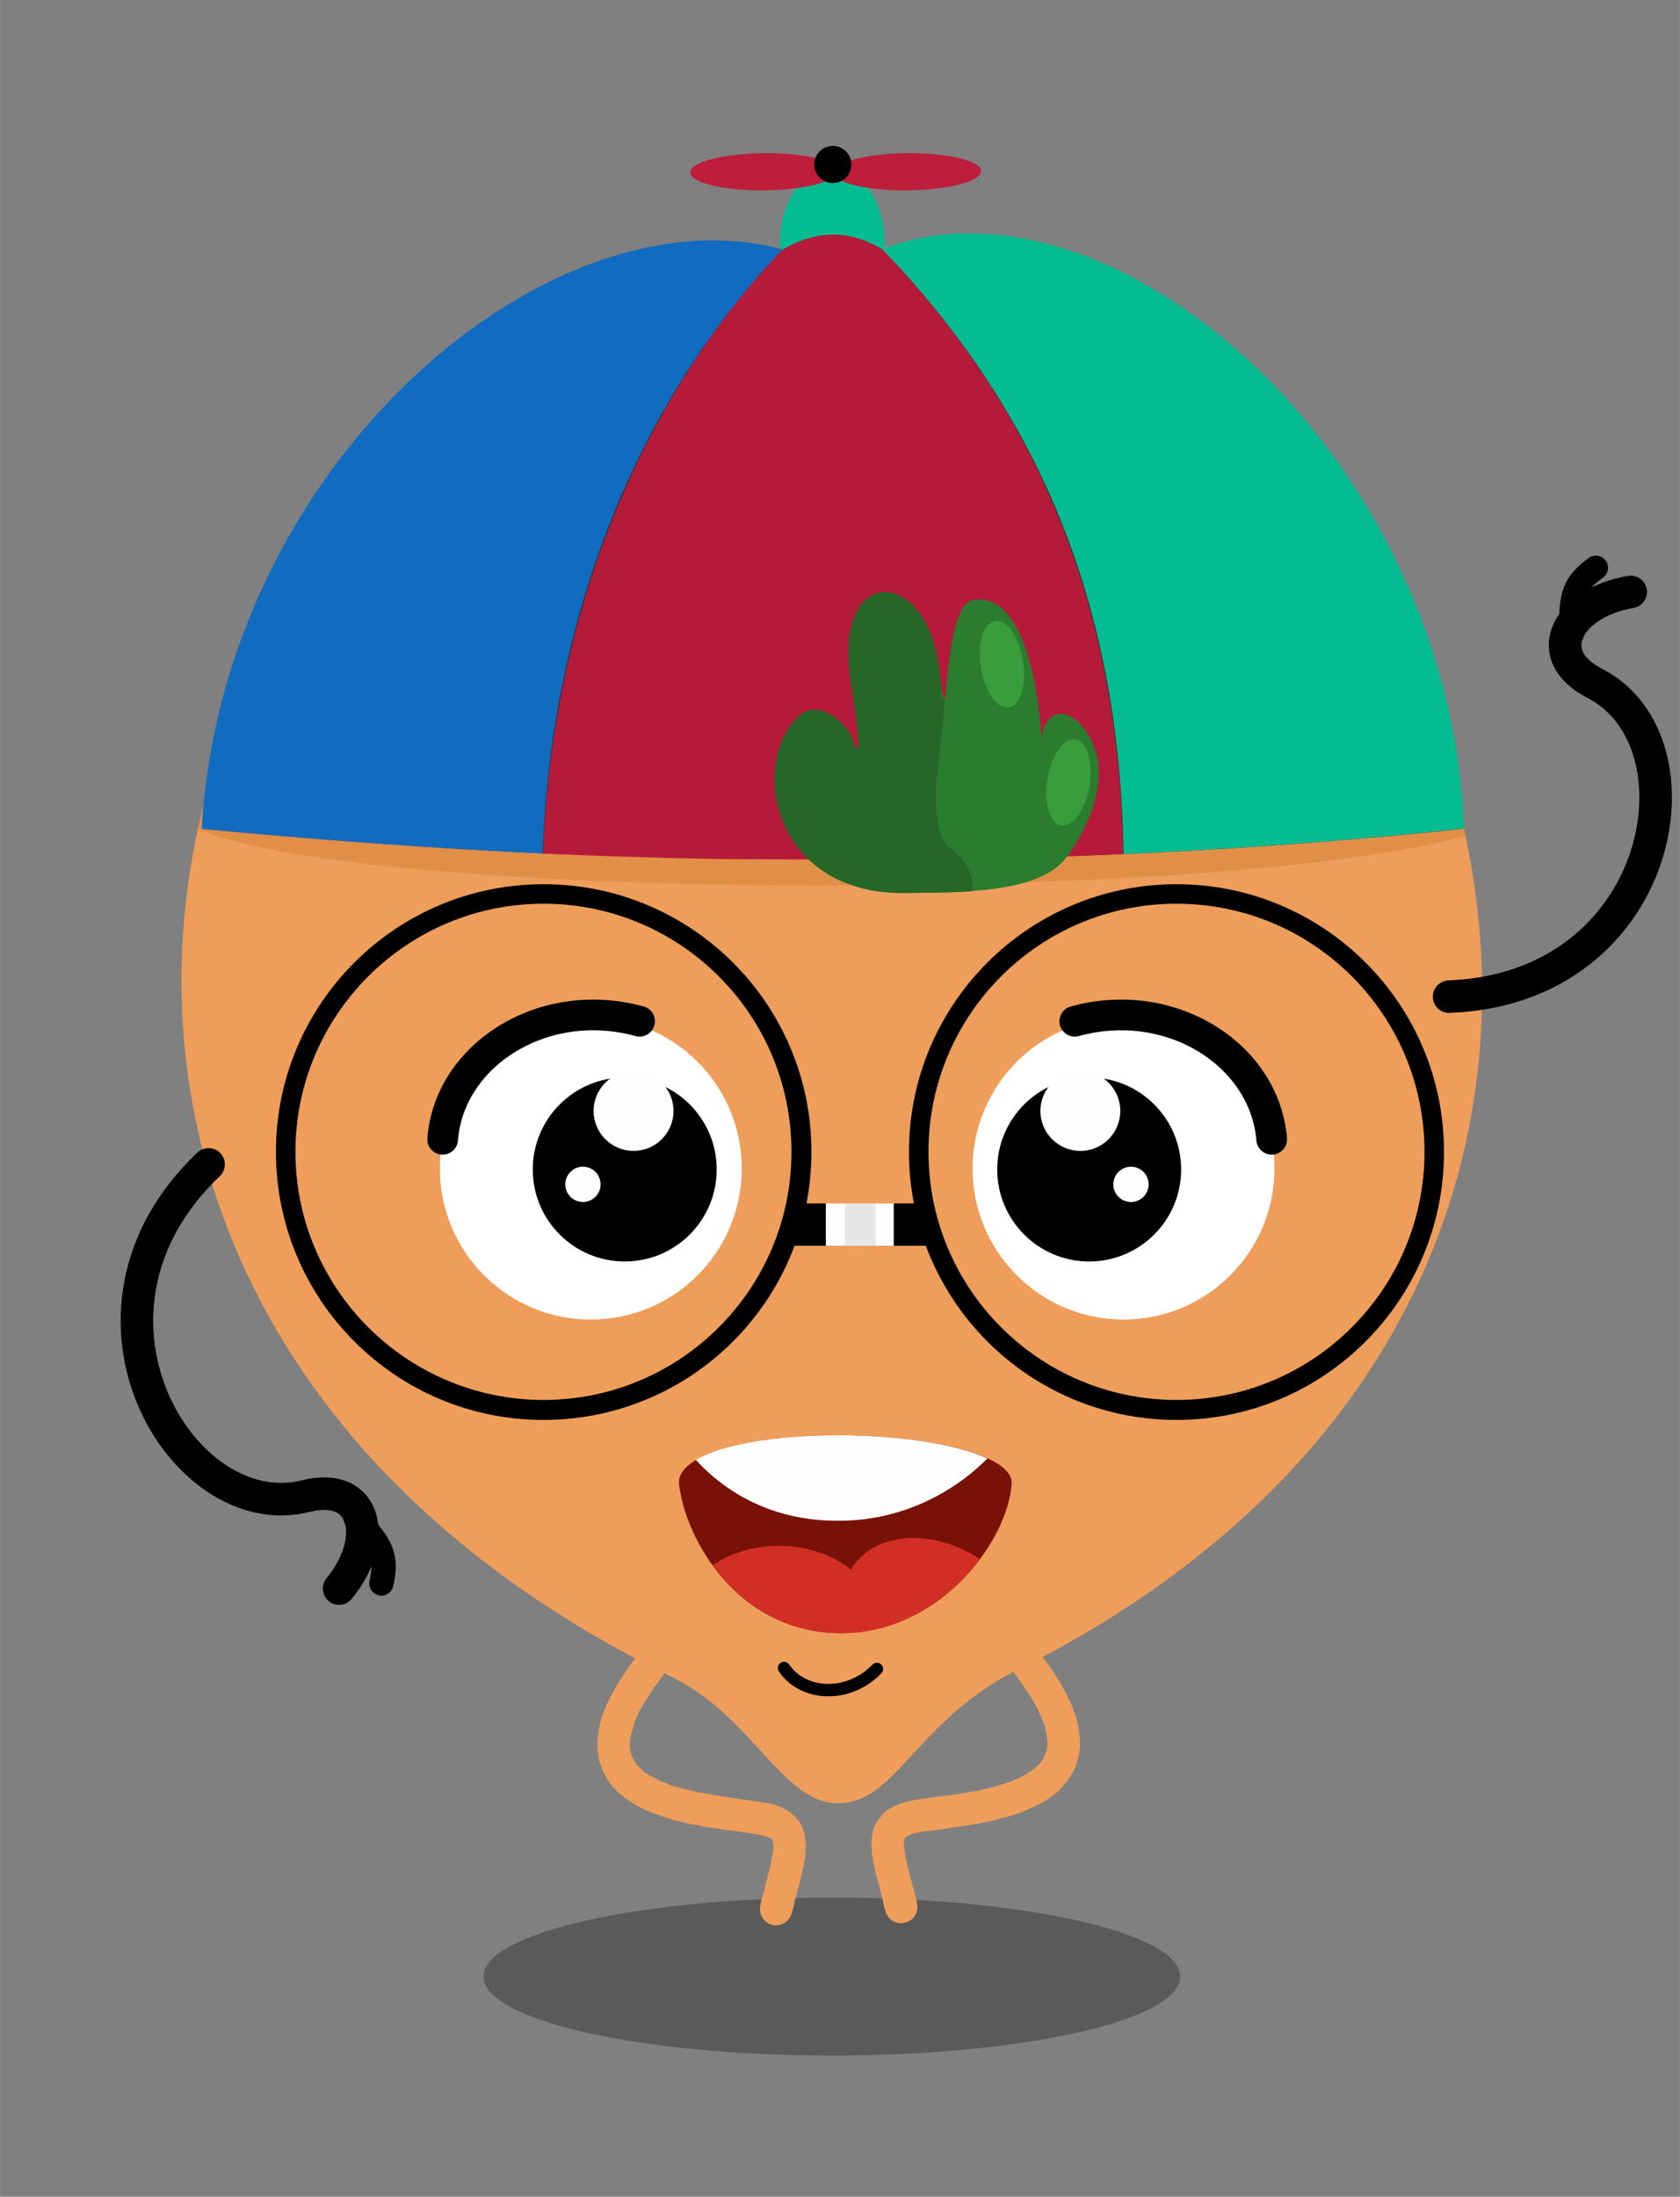 <?xml version="1.0" encoding="UTF-8"?>
<!DOCTYPE svg PUBLIC "-//W3C//DTD SVG 1.1//EN" "http://www.w3.org/Graphics/SVG/1.1/DTD/svg11.dtd">
<!-- Creator: CorelDRAW X8 -->
<svg xmlns="http://www.w3.org/2000/svg" xml:space="preserve" width="36.17mm" height="47.277mm" version="1.1" style="shape-rendering:geometricPrecision; text-rendering:geometricPrecision; image-rendering:optimizeQuality; fill-rule:evenodd; clip-rule:evenodd"
viewBox="0 0 3617 4728"
 xmlns:xlink="http://www.w3.org/1999/xlink">
 <rect x="0" y="0" width="3617" height="4728" fill="#808080" stroke="none"/>
 <defs>
  <style type="text/css">
   <![CDATA[
    .str0 {stroke:#373435;stroke-width:20}
    .str6 {stroke:black;stroke-width:70.08;stroke-linecap:round;stroke-linejoin:round}
    .str4 {stroke:black;stroke-width:70.08;stroke-linecap:round;stroke-linejoin:round}
    .str5 {stroke:black;stroke-width:52.28;stroke-linecap:round;stroke-linejoin:round}
    .str7 {stroke:black;stroke-width:52.28;stroke-linecap:round;stroke-linejoin:round}
    .str2 {stroke:black;stroke-width:26.74;stroke-linecap:round;stroke-linejoin:round}
    .str1 {stroke:black;stroke-width:66.03;stroke-linecap:round;stroke-linejoin:round}
    .str3 {stroke:black;stroke-width:66.03;stroke-linecap:round;stroke-linejoin:round}
    .fil0 {fill:none}
    .fil10 {fill:#FEFEFE}
    .fil11 {fill:#E6E7E8}
    .fil6 {fill:#373435}
    .fil9 {fill:black}
    .fil4 {fill:#03BC92}
    .fil7 {fill:#116BBE}
    .fil16 {fill:#266626}
    .fil15 {fill:#2B7C2F}
    .fil17 {fill:#389D3B}
    .fil12 {fill:#781106}
    .fil8 {fill:#B61A3A}
    .fil5 {fill:#BE1D3C}
    .fil13 {fill:#D22F24}
    .fil3 {fill:#E18F47}
    .fil2 {fill:#EE9E5A}
    .fil14 {fill:white}
    .fil18 {fill:#EE9E5A;fill-rule:nonzero}
    .fil1 {fill:#373435;fill-opacity:0.502}
   ]]>
  </style>
 </defs>
 <g id="Capa_x0020_1">
  <rect class="fil0" y="7" width="3617" height="4728"/>
  <path class="fil1" d="M1791 4084c414,0 750,76 750,170 0,94 -336,170 -750,170 -414,0 -750,-76 -750,-170 0,-94 336,-170 750,-170z"/>
  <path class="fil2" d="M1437 3605c180,81 245,276 367,276 122,0 163,-164 365,-276 1779,-871 950,-2959 -324,-3081 -1460,120 -2186,2203 -408,3081z"/>
  <path class="fil3" d="M3155 1799c-20,-94 -48,-187 -84,-276l-468 -662c-215,-186 -476,-310 -758,-337 -732,60 -1279,614 -1419,1261 379,158 2209,160 2729,14z"/>
  <ellipse class="fil4" cx="1792" cy="526" rx="113" ry="166"/>
  <ellipse class="fil5" transform="matrix(0.015 0.325 -1.045 0.012 1644.87 369.655)" rx="123" ry="152"/>
  <ellipse class="fil5" transform="matrix(0.015 0.325 -1.045 0.012 1953.34 369.655)" rx="123" ry="152"/>
  <path class="fil6" d="M1198 1838l1148 3c267,-10 534,-29 801,-57 -183,-1629 -2529,-1636 -2710,0 254,24 507,43 761,54z"/>
  <line class="fil7 str0" x1="1896" y1="535" x2="1896" y2= "535" />
  <path class="fil4" d="M3152 1783c-30,-803 -756,-1436 -1253,-1247 351,365 512,784 520,1302 244,-11 489,-29 733,-55z"/>
  <path class="fil7" d="M1168 1837c20,-547 226,-989 504,-1286l0 0c4,-5 8,-9 13,-14 -499,-136 -1204,453 -1251,1247 245,23 490,41 734,53z"/>
  <path class="fil8" d="M1561 1849l429 2c143,-2 286,-6 428,-13 -9,-514 -171,-940 -519,-1302 -61,-35 -127,-48 -214,1 -282,295 -494,750 -516,1300 130,6 261,10 392,12z"/>
  <g id="_2293995062096">
   <path class="fil9" d="M1170 1903c319,0 577,258 577,576 0,319 -258,577 -577,577 -318,0 -576,-258 -576,-577 0,-318 258,-576 576,-576zm0 42c295,0 534,239 534,534 0,295 -239,534 -534,534 -294,0 -534,-239 -534,-534 0,-295 240,-534 534,-534zm1363 0c295,0 534,239 534,534 0,295 -239,534 -534,534 -295,0 -534,-239 -534,-534 0,-295 239,-534 534,-534zm0 -42c318,0 576,258 576,576 0,319 -258,577 -576,577 -318,0 -576,-258 -576,-577 0,-318 258,-576 576,-576z"/>
   <path class="fil0" d="M1170 1945c295,0 534,239 534,534 0,295 -239,534 -534,534 -294,0 -534,-239 -534,-534 0,-295 240,-534 534,-534zm1363 0c295,0 534,239 534,534 0,295 -239,534 -534,534 -295,0 -534,-239 -534,-534 0,-295 239,-534 534,-534z"/>
   <rect class="fil9" x="1696" y="2590" width="311.612" height="91.217"/>
   <rect class="fil10" x="1778" y="2590" width="146.347" height="91.217"/>
   <rect class="fil11" x="1819" y="2590" width="66.304" height="91.217"/>
  </g>
  <g id="_2293995060240">
   <path class="fil12" d="M1804 3089c198,0 378,43 374,104 -7,121 -152,321 -366,322 -224,0 -336,-202 -350,-320 -8,-63 144,-106 342,-106z"/>
   <path class="fil10" d="M1804 3089c132,0 255,19 322,50 -74,74 -185,134 -320,134 -139,1 -241,-58 -308,-131 56,-33 170,-53 306,-53z"/>
   <path class="fil13" d="M2110 3356c-5,-3 -9,-6 -14,-9 -100,-59 -218,-46 -263,30l-1 1c-38,-31 -94,-51 -155,-51 -55,0 -105,16 -143,42 58,79 150,146 278,146 130,-1 234,-74 298,-159z"/>
  </g>
  <circle class="fil9" cx="1793" cy="354" r="40"/>
  <circle class="fil14" cx="1272" cy="2515" r="325"/>
  <g id="_2293995060208">
   <circle class="fil9" cx="1345" cy="2517" r="198"/>
   <circle class="fil10" cx="1364" cy="2391" r="86"/>
   <circle class="fil10" cx="1255" cy="2549" r="38"/>
  </g>
  <g>
   <path class="fil0 str1" d="M953 2452c14,-182 217,-311 424,-254"/>
  </g>
  <g>
   <path class="fil0 str2" d="M1688 3590c42,61 139,65 200,2"/>
  </g>
  <circle class="fil14" cx="2419" cy="2515" r="325"/>
  <g>
   <circle class="fil9" cx="2345" cy="2517" r="198"/>
   <circle class="fil10" cx="2326" cy="2391" r="86"/>
   <circle class="fil10" cx="2435" cy="2549" r="38"/>
  </g>
  <g>
   <path class="fil0 str3" d="M2738 2452c-15,-182 -217,-311 -424,-254"/>
  </g>
  <path class="fil15" d="M1948 1922c113,-2 290,3 349,-78 24,-33 67,-101 69,-178 2,-102 -102,-188 -124,-79 0,1 -13,-315 -145,-296 -74,10 -51,350 -75,150 -26,-222 -227,-229 -191,20 3,20 36,224 1,122 -7,-18 -70,-89 -118,-36 -101,109 -43,378 234,375z"/>
  <path class="fil16" d="M1948 1922c43,-1 94,0 145,-4 5,-29 -8,-61 -46,-91 -62,-49 -15,-233 -14,-310l2 -13 0 0c-10,5 -11,-6 -8,-26 -2,-10 -3,-22 -5,-37 -26,-222 -227,-229 -191,20 3,20 36,224 1,122 -7,-18 -70,-89 -118,-36 -101,109 -43,378 234,375z"/>
  <ellipse class="fil17" transform="matrix(1.033 -0.162 0.162 1.033 2157.19 1429.29)" rx="44" ry="90"/>
  <ellipse class="fil17" transform="matrix(1.031 0.172 -0.172 1.031 2300.36 1683.82)" rx="44" ry="90"/>
  <g>
   <path class="fil18" d="M1906 4112l68 -16c5,19 -7,38 -26,42 -19,5 -38,-7 -42,-26zm66 -167l0 0 -6 1 -4 2 -4 1 -3 2 -3 1 -1 1 -1 1 -1 1 0 0 -1 1 0 1 -1 2 0 2 -1 3 0 3 0 4 1 4 0 5 1 6 1 6 1 7 2 7 1 7 2 8 2 8 2 8 3 9 2 10 3 9 2 10 3 10 2 11 -68 16 -3 -10 -2 -10 -2 -10 -3 -9 -2 -9 -2 -9 -3 -9 -2 -9 -2 -8 -2 -8 -2 -8 -1 -8 -1 -8 -2 -8 0 -8 -1 -8 0 -8 1 -8 1 -8 1 -8 3 -8 3 -8 5 -7 5 -7 6 -7 6 -6 8 -5 8 -5 8 -3 8 -4 9 -2 10 -3 0 0 14 69zm270 -383l21 29 18 28 15 27 12 25 9 25 5 23 3 23 0 22 -4 21 -6 20 -10 17 -11 16 -13 15 -15 12 -16 11 -16 9 -18 8 -18 8 -18 6 -19 5 -18 5 -19 4 -19 4 -18 3 -18 3 -17 2 -17 3 -15 2 -14 2 -13 1 -12 2 -9 2 -14 -69 11 -2 13 -2 14 -2 15 -2 15 -2 16 -2 17 -2 16 -3 17 -3 18 -3 16 -4 17 -4 16 -5 15 -5 14 -6 13 -6 12 -7 11 -7 8 -7 8 -8 6 -8 4 -9 3 -9 2 -10 0 -12 -2 -14 -3 -16 -7 -18 -9 -20 -13 -23 -16 -24 -19 -27 56 -42zm0 0l-56 42c-12,-15 -9,-37 6,-49 16,-11 38,-9 50,7z"/>
  </g>
  <g>
   <g>
    <path class="fil0 str4" d="M3511 1274c-133,22 -199,134 -77,197 244,125 150,656 -314,674"/>
   </g>
   <g>
    <path class="fil0 str5" d="M3436 1222c-46,34 -56,57 -52,143"/>
   </g>
  </g>
  <g>
   <g>
    <path class="fil0 str6" d="M730 3419c86,-104 61,-232 -72,-199 -266,67 -545,-395 -209,-714"/>
   </g>
   <g>
    <path class="fil0 str7" d="M821 3408c12,-55 5,-79 -56,-142"/>
   </g>
  </g>
  <g>
   <path class="fil18" d="M1705 4116c-4,19 -23,31 -42,27 -19,-5 -30,-23 -26,-42l68 15zm-66 -166l15 -69 0 0 9 2 9 3 8 3 9 4 7 4 8 6 6 5 6 7 6 7 4 8 3 8 3 8 1 8 1 8 1 8 0 8 -1 7 0 8 -1 8 -2 8 -1 8 -2 8 -2 9 -2 8 -2 9 -2 8 -3 9 -2 10 -3 9 -2 10 -2 9 -3 10 -68 -15 2 -11 3 -10 3 -10 2 -10 2 -9 3 -9 2 -9 2 -8 2 -8 2 -7 1 -7 1 -6 1 -6 1 -6 1 -5 0 -5 0 -4 0 -3 -1 -2 0 -3 -1 -1 0 -1 0 -1 -1 -1 -1 -1 -1 0 -1 -2 -3 -1 -3 -1 -3 -2 -5 -1 -6 -1 0 0zm-269 -384l55 43 -19 26 -16 25 -13 22 -9 20 -6 19 -4 15 -2 14 0 12 2 11 3 9 5 8 5 8 8 8 8 8 11 7 12 6 13 7 14 5 15 6 16 4 17 4 17 4 17 3 17 3 17 3 16 2 16 3 16 2 14 2 14 2 13 2 12 2 -15 69 -9 -2 -12 -2 -12 -2 -15 -2 -15 -2 -17 -2 -17 -3 -18 -2 -18 -4 -19 -3 -18 -4 -19 -5 -19 -6 -18 -6 -18 -7 -17 -8 -17 -10 -16 -11 -15 -12 -13 -14 -11 -16 -9 -18 -7 -19 -3 -21 -1 -22 3 -23 5 -24 9 -24 12 -26 15 -26 18 -28 22 -30zm0 0c11,-15 33,-18 49,-6 15,12 18,34 6,49l-55 -43z"/>
  </g>
 </g>
</svg>
